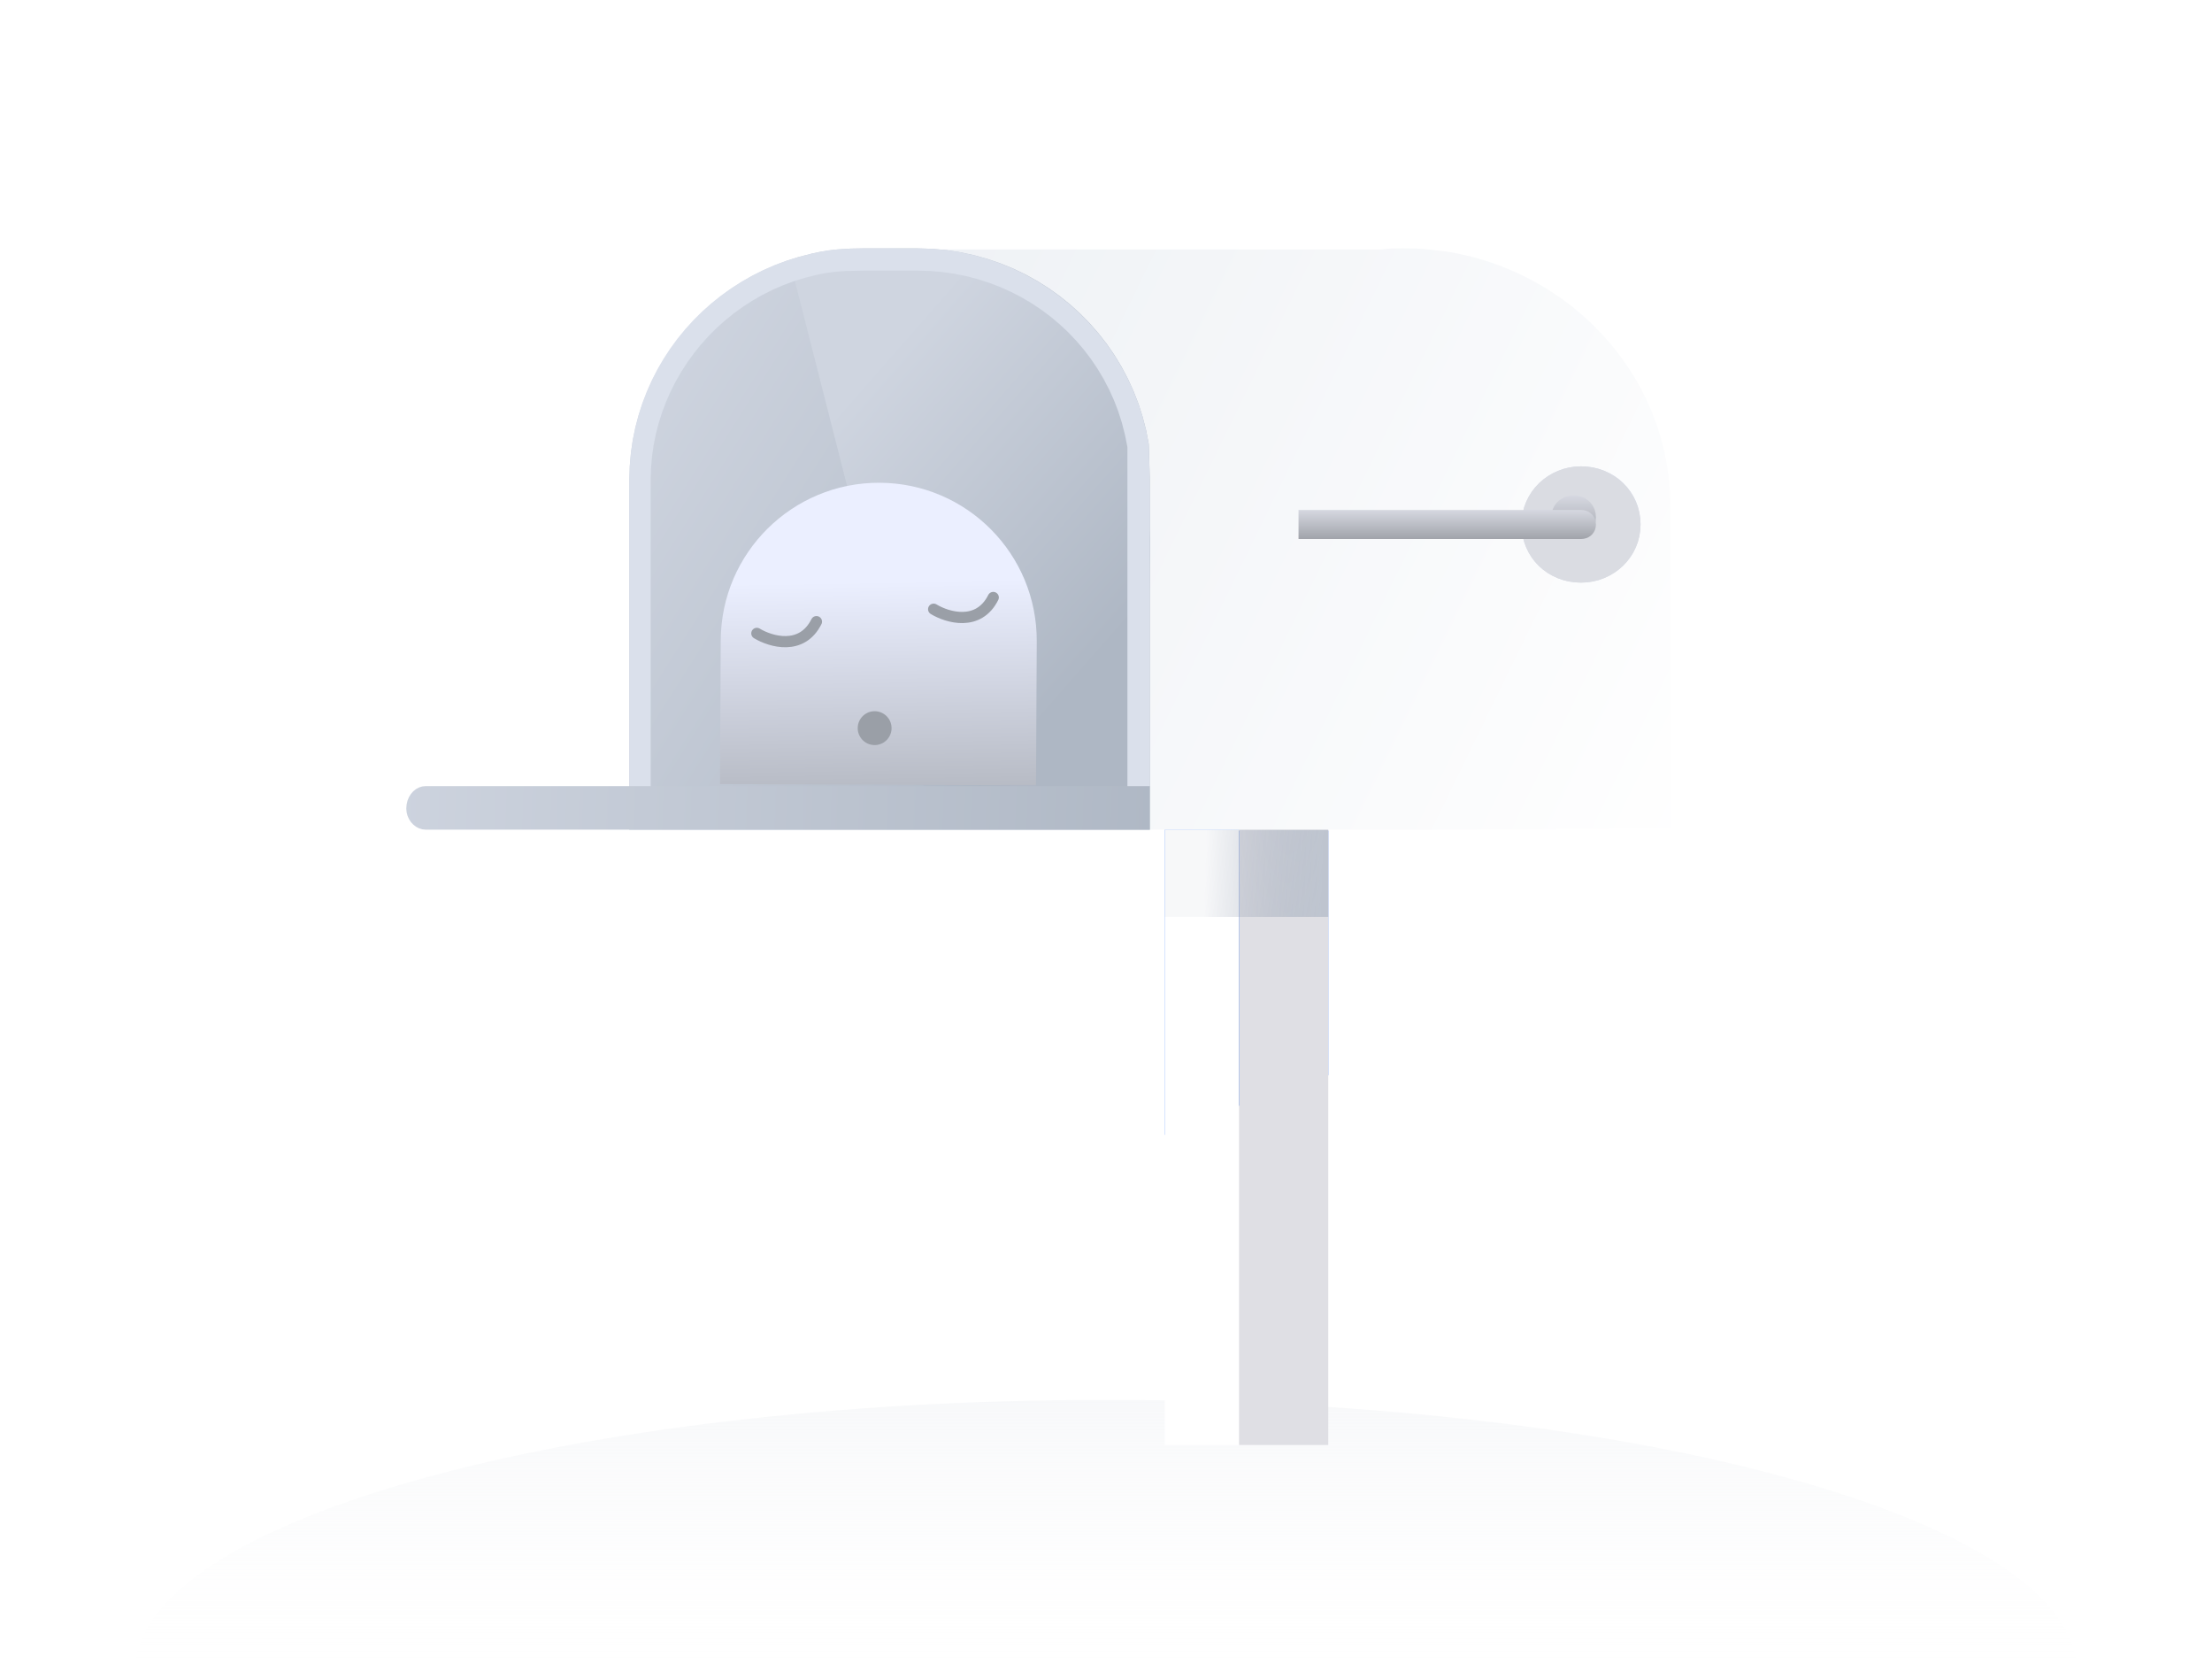 <svg width="196" height="148" viewBox="0 0 196 148" fill="none" xmlns="http://www.w3.org/2000/svg">
<path d="M98 124C50.504 124 12 134.745 12 148H184C184 134.745 145.496 124 98 124Z" fill="url(#paint0_linear_2119_9230)" fill-opacity="0.5"/>
<g clip-path="url(#clip0_2119_9230)">
<path d="M111.106 73.494V98.74L110.836 98.814L110.336 98.978L109.835 99.142L109.566 99.215L109.425 99.227L109.379 99.253L109.36 99.304L109.206 99.317L109.133 99.344L109.053 99.4L107.675 99.725L106.239 100.014L104.905 100.253L103.839 100.429L103.2 100.529V73.494H111.106Z" fill="#4988FD"/>
<path d="M111.106 73.494V133.849L110.836 133.939L110.336 134.135L109.835 134.332L109.566 134.422L109.425 134.434L109.379 134.465L109.36 134.528L109.206 134.542L109.134 134.574L109.053 134.644L107.675 135.034L106.239 135.38L104.905 135.668L103.839 135.88L103.2 136V73.494H111.106Z" fill="white"/>
<path d="M117.694 73.494V95.243L117.059 95.518L116.284 95.813L115.51 96.149H115.407L113.95 96.698L113.132 96.977L112.147 97.287L111.089 97.597L109.789 97.954V73.588H117.694V73.494Z" fill="#2767F4"/>
<path d="M117.694 72.494V130.108L117.414 130.268L117.059 130.443L116.284 130.804L115.887 131.004L115.51 131.217H115.407L114.722 131.543L113.95 131.888L113.13 132.229L112.147 132.609L111.089 132.989L109.789 133.425V72.608H117.694V72.494Z" fill="#DFDFE4"/>
<path d="M117.694 73.494H103.2V81.219H117.694V73.494Z" fill="url(#paint1_linear_2119_9230)" fill-opacity="0.7"/>
<path d="M148 44.803V73.397L125 73.5L124.754 73.494H78.165V22.096H122.42L122.858 22.041L123.308 22.012L124.268 22L125.386 22.012L125.931 22.04L126.505 22.096L127.903 22.249L128.571 22.348L129.228 22.474L130.368 22.735L131.478 23.047L132.561 23.409L133.619 23.82L134.66 24.281L135.665 24.784L136.638 25.329L137.579 25.915L138.494 26.545L139.368 27.209L140.201 27.905L140.996 28.635L141.854 29.501L142.658 30.4L143.408 31.334L144.108 32.301L144.758 33.305L145.354 34.343L145.891 35.405L146.371 36.495L146.793 37.614L147.158 38.764L147.456 39.926L147.69 41.11L147.86 42.315L147.963 43.546L148 44.803Z" fill="url(#paint2_linear_2119_9230)"/>
<path d="M140.093 51.609L140.633 51.582L141.149 51.505L141.647 51.383L142.126 51.213L142.589 50.997L143.022 50.743L143.427 50.452L143.803 50.122L144.147 49.757L144.451 49.363L144.717 48.941L144.943 48.486L145.123 48.013L145.253 47.519L145.334 47.002L145.364 46.457L145.336 45.91L145.257 45.393L145.131 44.899L144.957 44.428L144.736 43.973L144.476 43.552L144.177 43.159L143.838 42.795L143.466 42.465L143.064 42.175L142.632 41.923L142.166 41.707L141.683 41.538L141.179 41.414L140.651 41.339L140.093 41.31L139.554 41.338L139.037 41.414L138.541 41.537L138.061 41.707L137.597 41.922L137.164 42.174L136.761 42.465L136.383 42.795L136.039 43.159L135.736 43.552L135.471 43.974L135.243 44.428L135.064 44.899L134.933 45.393L134.853 45.91L134.823 46.457L134.852 47.002L134.929 47.52L135.056 48.014L135.231 48.486L135.452 48.941L135.712 49.364L136.009 49.757L136.348 50.122L136.721 50.452L137.123 50.743L137.556 50.995L138.022 51.213L138.503 51.382L139.008 51.505L139.537 51.582L140.093 51.609Z" fill="#D5DAE8"/>
<path d="M140.093 51.609L140.634 51.582L141.152 51.505L141.649 51.383L142.129 51.213L142.593 50.997L143.027 50.743L143.431 50.452L143.807 50.122L144.151 49.757L144.453 49.363L144.718 48.941L144.944 48.486L145.124 48.013L145.253 47.519L145.334 47.002L145.364 46.457L145.334 45.91L145.253 45.393L145.124 44.899L144.944 44.428L144.718 43.973L144.453 43.552L144.151 43.159L143.807 42.795L143.431 42.465L143.027 42.175L142.593 41.922L142.129 41.707L141.649 41.537L141.152 41.414L140.634 41.338L140.093 41.31L139.553 41.338L139.034 41.414L138.537 41.537L138.057 41.707L137.593 41.922L137.161 42.175L136.757 42.465L136.381 42.795L136.037 43.159L135.733 43.552L135.469 43.973L135.242 44.428L135.063 44.899L134.933 45.393L134.853 45.91L134.823 46.457L134.852 47.002L134.929 47.52L135.056 48.014L135.229 48.486L135.449 48.941L135.708 49.364L136.006 49.757L136.344 50.122L136.716 50.452L137.117 50.742L137.551 50.995L138.017 51.213L138.499 51.382L139.004 51.505L139.534 51.582L140.093 51.609Z" fill="#DADCE2"/>
<path d="M139.435 47.747L139.809 47.715L140.145 47.629L140.45 47.491L140.726 47.302L140.959 47.075L141.15 46.805L141.291 46.506L141.379 46.177L141.411 45.812L141.379 45.45L141.291 45.122L141.15 44.825L140.959 44.556L140.726 44.328L140.45 44.141L140.145 44.002L139.809 43.917L139.435 43.885L139.063 43.917L138.726 44.002L138.421 44.141L138.145 44.328L137.913 44.556L137.72 44.825L137.579 45.122L137.491 45.45L137.459 45.812L137.491 46.177L137.579 46.506L137.72 46.805L137.913 47.075L138.145 47.302L138.421 47.491L138.726 47.629L139.063 47.715L139.435 47.747Z" fill="url(#paint3_linear_2119_9230)"/>
<path d="M101.882 42.506V73.494H55.765V42.506L55.802 41.286L55.908 40.094L56.083 38.926L56.325 37.781L56.633 36.649L57.002 35.549L57.43 34.479L57.917 33.438L58.462 32.424L59.06 31.448L59.707 30.509L60.407 29.604L61.156 28.74L61.946 27.92L62.781 27.144L63.661 26.411L64.578 25.727L65.531 25.096L66.518 24.517L67.545 23.989L68.596 23.519L69.676 23.109L70.785 22.758L71.925 22.466L72.682 22.304L73.441 22.18L74.205 22.095L75.36 22.021L76.555 22H81.28L82.582 22.04L83.851 22.155L85.088 22.341L86.297 22.6L87.493 22.933L88.651 23.328L89.772 23.785L90.86 24.306L91.917 24.891L92.93 25.531L93.9 26.225L94.83 26.975L95.715 27.777L96.548 28.625L97.332 29.52L98.066 30.462L98.745 31.445L99.365 32.465L99.927 33.525L100.432 34.626L100.871 35.752L101.242 36.909L101.548 38.097L101.787 39.322L101.835 40.843L101.882 42.506Z" fill="url(#paint4_linear_2119_9230)"/>
<path d="M101.883 47.838L101.59 40.431L101.344 39.221L101.028 38.043L100.643 36.898L100.188 35.783L99.666 34.695L99.084 33.647L98.441 32.637L97.737 31.662L96.979 30.731L96.169 29.846L95.306 29.006L94.39 28.211L93.431 27.47L92.431 26.782L91.386 26.15L90.296 25.57L89.177 25.053L88.025 24.601L86.836 24.21L85.608 23.881L84.369 23.625L83.101 23.44L81.805 23.327L80.476 23.287H75.61L74.381 23.32L73.19 23.413L72.011 23.558L70.843 23.748L70.259 24.21L82.228 71.188L101.688 72.207L101.883 47.838Z" fill="url(#paint5_linear_2119_9230)"/>
<path d="M101.787 39.322L101.547 38.099L101.241 36.909L100.867 35.752L100.426 34.626L99.917 33.525L99.352 32.466L98.728 31.445L98.046 30.462L97.307 29.52L96.52 28.625L95.682 27.777L94.793 26.975L93.862 26.225L92.89 25.531L91.876 24.891L90.818 24.306L89.73 23.785L88.61 23.326L87.456 22.931L86.265 22.6L85.06 22.341L83.83 22.155L82.57 22.04L81.28 22H76.555L75.36 22.021L74.205 22.095L73.441 22.18L72.682 22.304L71.925 22.466L70.815 22.746L69.738 23.079L68.693 23.465L67.676 23.904L66.687 24.396L65.722 24.944L64.796 25.534L63.906 26.17L63.053 26.851L62.235 27.578L61.456 28.348L60.722 29.154L60.033 29.996L59.387 30.878L58.786 31.797L58.235 32.746L57.737 33.724L57.291 34.733L56.897 35.771L56.556 36.844L56.276 37.928L56.056 39.032L55.897 40.163L55.8 41.32L55.765 42.506V73.494H101.882V42.506L101.835 40.843L101.787 39.322ZM99.991 71.621H57.655V42.506L57.685 41.468L57.772 40.449L57.913 39.446L58.111 38.46L58.362 37.487L58.667 36.526L59.02 35.591L59.421 34.681L59.87 33.794L60.367 32.928L60.91 32.09L61.493 31.285L62.117 30.512L62.783 29.771L63.492 29.061L64.236 28.391L65.015 27.762L65.827 27.175L66.675 26.628L67.561 26.12L68.468 25.665L69.405 25.259L70.37 24.902L71.366 24.596L72.396 24.339L73.011 24.215L73.642 24.119L74.288 24.05L74.993 24.003L76.555 23.97H81.28L82.397 24.003L83.488 24.095L84.556 24.247L85.602 24.456L86.627 24.724L87.642 25.05L88.626 25.425L89.578 25.852L90.502 26.329L91.398 26.856L92.266 27.435L93.095 28.055L93.886 28.718L94.64 29.425L95.358 30.176L96.032 30.966L96.66 31.791L97.241 32.653L97.778 33.551L98.27 34.49L98.705 35.45L99.085 36.439L99.41 37.46L99.681 38.514L99.897 39.604V40.22V40.915V42.595V71.621H99.991Z" fill="#DAE0EB"/>
<path d="M101.882 69.633V73.494H37.731L37.415 73.462L37.125 73.373L36.855 73.229L36.614 73.04L36.407 72.814L36.235 72.548L36.108 72.258L36.029 71.95L36 71.62L36.03 71.253L36.109 70.919L36.235 70.613L36.409 70.332L36.615 70.095L36.855 69.902L37.125 69.755L37.415 69.665L37.731 69.633H101.882Z" fill="url(#paint6_linear_2119_9230)"/>
<path d="M115.059 45.172H140.08L140.331 45.193L140.557 45.251L140.764 45.342L140.95 45.468L141.106 45.619L141.235 45.799L141.331 45.998L141.39 46.217L141.411 46.459L141.39 46.704L141.331 46.923L141.235 47.123L141.106 47.302L140.95 47.453L140.764 47.578L140.559 47.669L140.331 47.726L140.08 47.747H115.059V45.172Z" fill="url(#paint7_linear_2119_9230)"/>
<path d="M63.863 56.707C63.904 48.975 70.204 42.732 77.936 42.763C85.668 42.794 91.904 49.086 91.863 56.818L91.797 69.568L63.797 69.456L63.863 56.707Z" fill="url(#paint8_linear_2119_9230)"/>
<path d="M67.061 56.106C68.279 56.844 71.04 57.669 72.344 55.065" stroke="#9A9FA7" stroke-width="0.99" stroke-linecap="round"/>
<path d="M82.727 53.965C83.945 54.703 86.707 55.528 88.01 52.925" stroke="#9A9FA7" stroke-width="0.99" stroke-linecap="round"/>
<g filter="url(#filter0_i_2119_9230)">
<circle cx="77.5" cy="64.5" r="1.5" fill="#9A9FA7"/>
</g>
</g>
<defs>
<filter id="filter0_i_2119_9230" x="76" y="63" width="3" height="3" filterUnits="userSpaceOnUse" color-interpolation-filters="sRGB">
<feFlood flood-opacity="0" result="BackgroundImageFix"/>
<feBlend mode="normal" in="SourceGraphic" in2="BackgroundImageFix" result="shape"/>
<feColorMatrix in="SourceAlpha" type="matrix" values="0 0 0 0 0 0 0 0 0 0 0 0 0 0 0 0 0 0 127 0" result="hardAlpha"/>
<feOffset/>
<feGaussianBlur stdDeviation="0.15"/>
<feComposite in2="hardAlpha" operator="arithmetic" k2="-1" k3="1"/>
<feColorMatrix type="matrix" values="0 0 0 0 0.706 0 0 0 0 0.723 0 0 0 0 0.774 0 0 0 1 0"/>
<feBlend mode="normal" in2="shape" result="effect1_innerShadow_2119_9230"/>
</filter>
<linearGradient id="paint0_linear_2119_9230" x1="98" y1="124" x2="98" y2="148" gradientUnits="userSpaceOnUse">
<stop stop-color="#EAEDF1" stop-opacity="0.71"/>
<stop offset="1" stop-color="#F9F9FA" stop-opacity="0"/>
</linearGradient>
<linearGradient id="paint1_linear_2119_9230" x1="117.143" y1="77.331" x2="106.764" y2="77.012" gradientUnits="userSpaceOnUse">
<stop stop-color="#B1BAC7"/>
<stop offset="1" stop-color="#838FA4" stop-opacity="0.089"/>
</linearGradient>
<linearGradient id="paint2_linear_2119_9230" x1="158.737" y1="58.887" x2="78.805" y2="19.848" gradientUnits="userSpaceOnUse">
<stop stop-color="white"/>
<stop offset="1" stop-color="#EEF1F5"/>
</linearGradient>
<linearGradient id="paint3_linear_2119_9230" x1="139.39" y1="43.885" x2="139.39" y2="48.834" gradientUnits="userSpaceOnUse">
<stop stop-color="#D6D8E1"/>
<stop offset="0.54" stop-color="#B1B4BB"/>
<stop offset="1" stop-color="#92949B"/>
</linearGradient>
<linearGradient id="paint4_linear_2119_9230" x1="98.88" y1="63.754" x2="54.114" y2="35.405" gradientUnits="userSpaceOnUse">
<stop stop-color="#AEB7C4"/>
<stop offset="1" stop-color="#CFD5E0"/>
</linearGradient>
<linearGradient id="paint5_linear_2119_9230" x1="93.236" y1="62.954" x2="69.247" y2="41.908" gradientUnits="userSpaceOnUse">
<stop stop-color="#AEB7C4"/>
<stop offset="1" stop-color="#CFD5E0"/>
</linearGradient>
<linearGradient id="paint6_linear_2119_9230" x1="104.664" y1="71.568" x2="30.273" y2="69.094" gradientUnits="userSpaceOnUse">
<stop stop-color="#AEB7C4"/>
<stop offset="1" stop-color="#CFD5E0"/>
</linearGradient>
<linearGradient id="paint7_linear_2119_9230" x1="127.935" y1="45.172" x2="127.935" y2="48.471" gradientUnits="userSpaceOnUse">
<stop stop-color="#D6D8E1"/>
<stop offset="0.54" stop-color="#B1B4BB"/>
<stop offset="1" stop-color="#92949B"/>
</linearGradient>
<linearGradient id="paint8_linear_2119_9230" x1="78" y1="51.5" x2="78.454" y2="80.129" gradientUnits="userSpaceOnUse">
<stop stop-color="#EBEFFF"/>
<stop offset="0.998" stop-color="#9A9EA4"/>
</linearGradient>
<clipPath id="clip0_2119_9230">
<rect width="128" height="128" fill="white" transform="translate(28)"/>
</clipPath>
</defs>
</svg>
